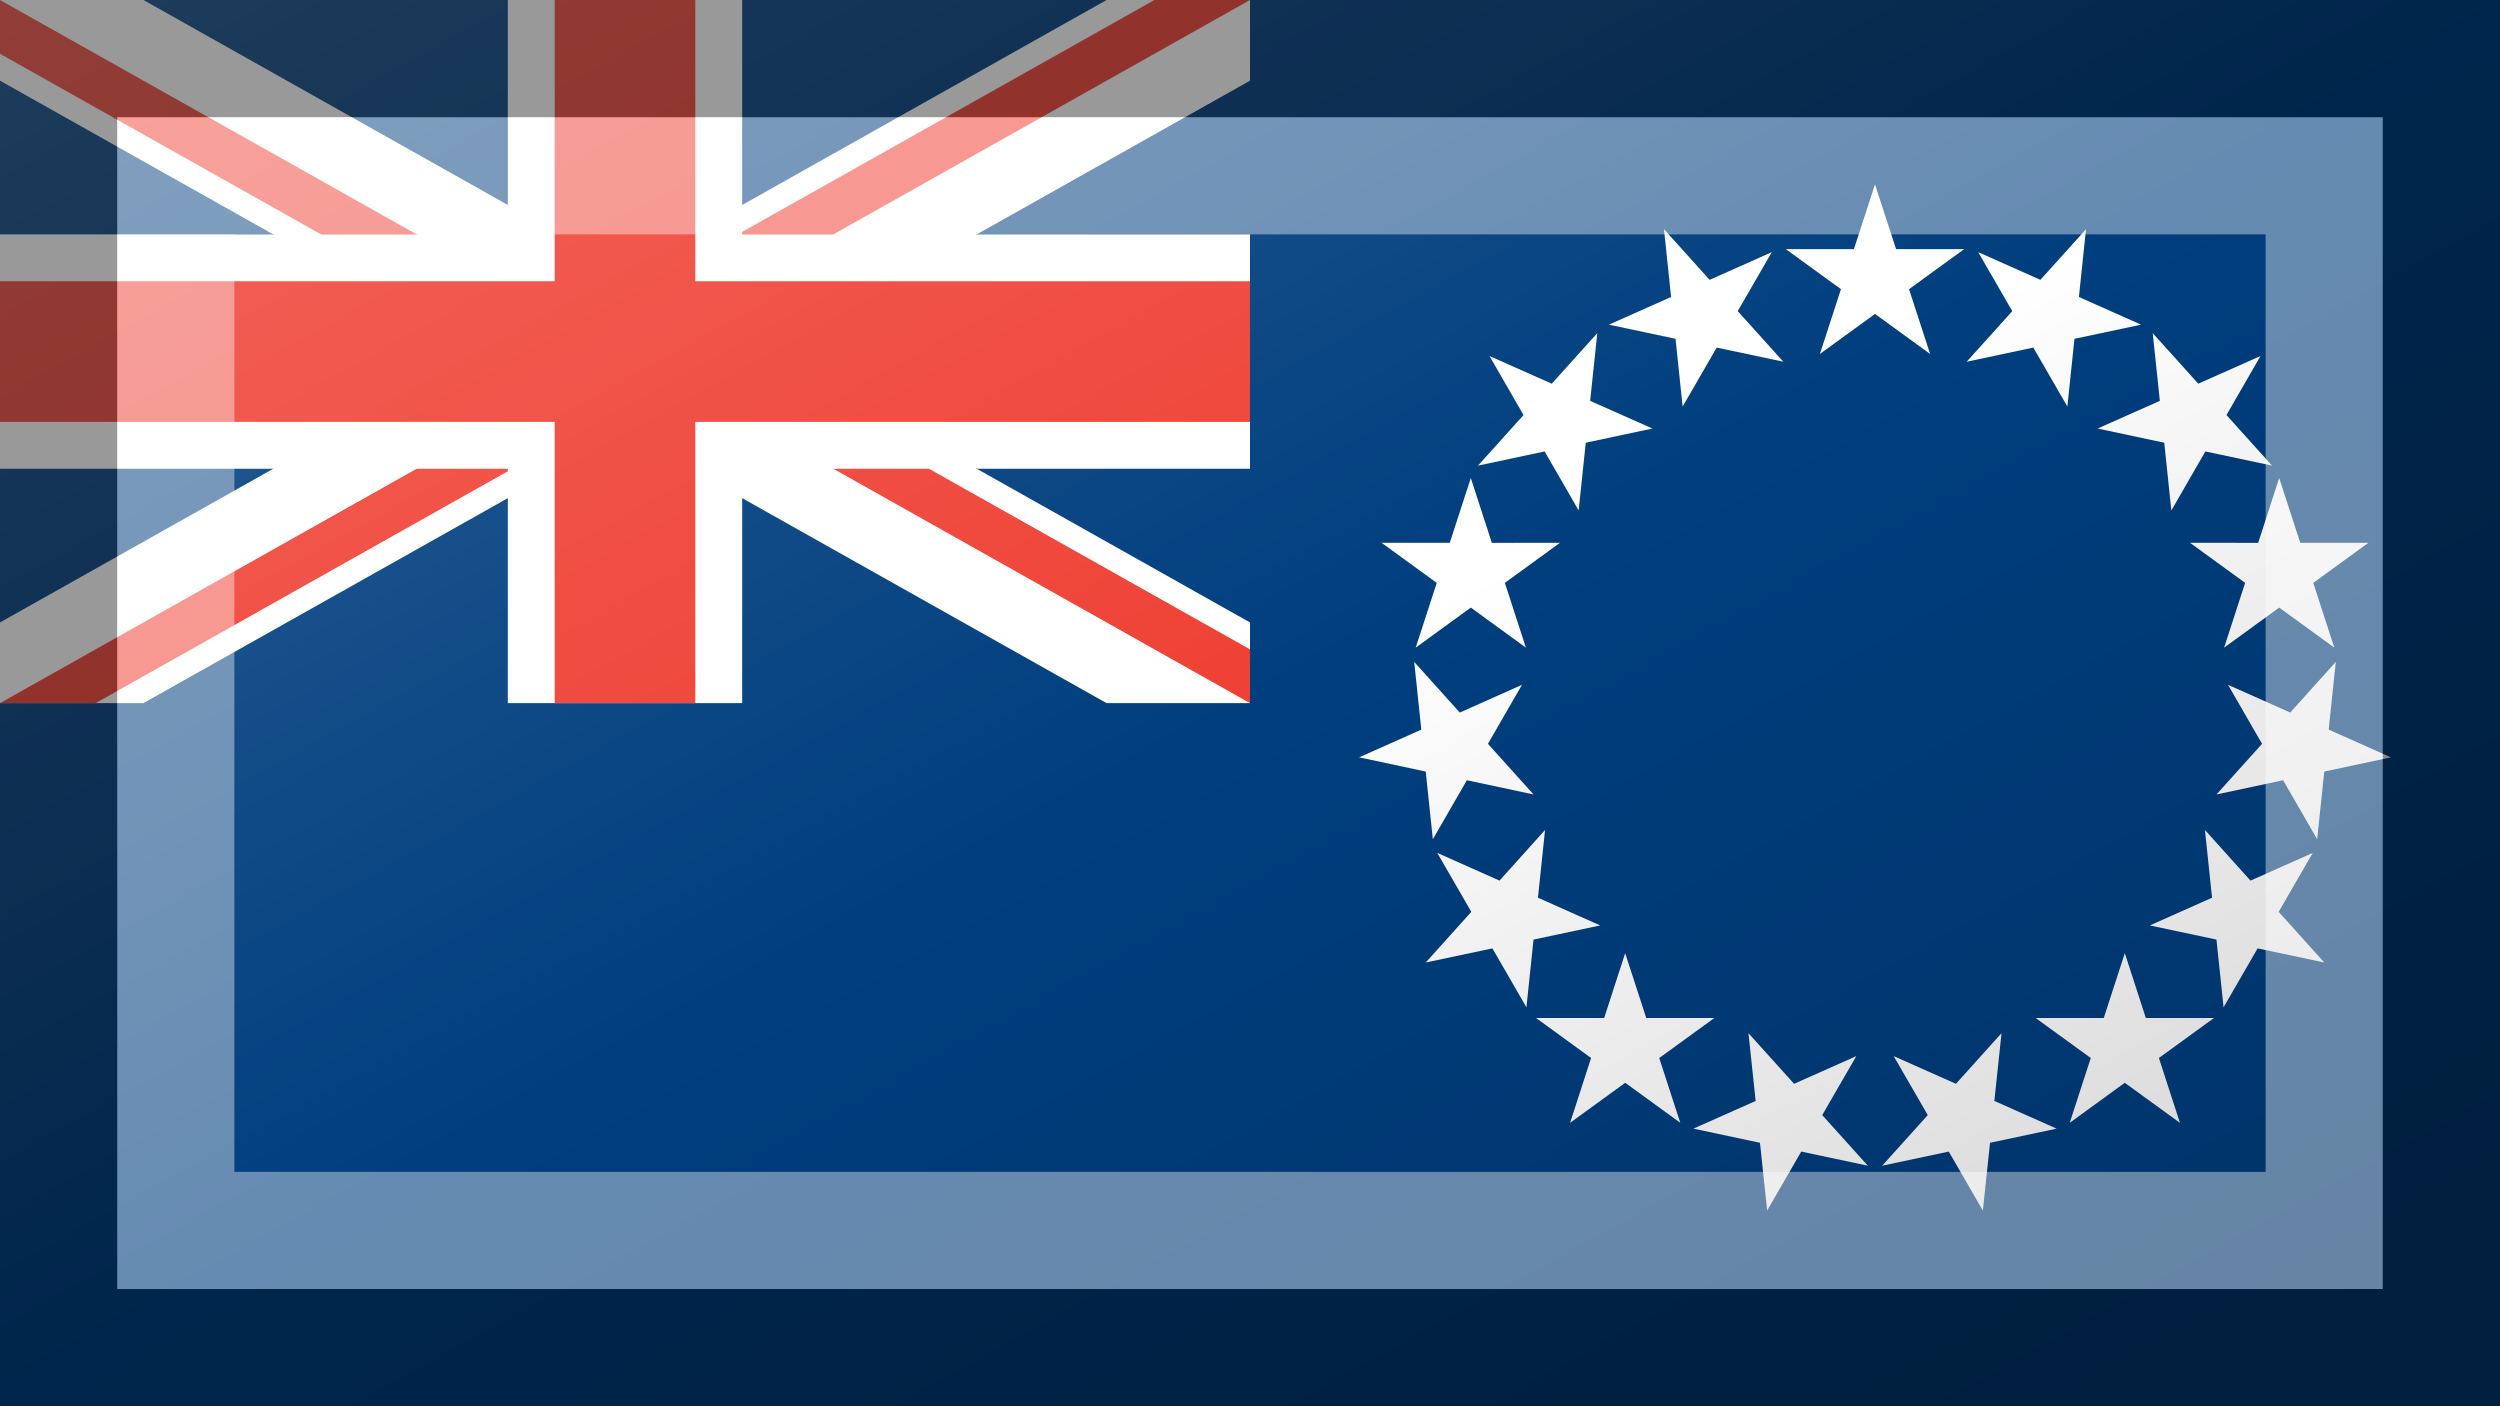 <?xml version="1.0"?>
<svg xmlns="http://www.w3.org/2000/svg" xmlns:xlink="http://www.w3.org/1999/xlink" version="1.1" width="640" height="360" viewBox="0 0 640 360">
<!-- Generated by Kreative Vexillo v1.0 -->
<style>
.blue{fill:rgb(0,62,126);}
.red{fill:rgb(239,65,53);}
.white{fill:rgb(255,255,255);}
</style>
<defs>
<path id="star" d="M 0.0 -1.0 L 0.225 -0.309 L 0.951 -0.309 L 0.363 0.118 L 0.588 0.809 L 0.0 0.382 L -0.588 0.809 L -0.363 0.118 L -0.951 -0.309 L -0.225 -0.309 Z"/>
<clipPath id="clip0">
<path d="M 0 0 L 0 13.768 L 135.523 90 L 0 166.232 L 0 166.232 L 0 180 L 24.477 180 L 160 103.768 L 160 103.768 L 160 103.768 L 160 103.768 L 160 103.768 L 160 103.768 L 295.523 180 L 320 180 L 320 166.232 L 184.477 90 L 184.477 90 L 320 13.768 L 320 0 L 295.523 0 L 160 76.232 L 160 76.232 L 160 76.232 L 160 76.232 L 160 76.232 L 160 76.232 L 24.477 0 Z"/>
</clipPath>
<linearGradient id="glaze" x1="0%" y1="0%" x2="100%" y2="100%">
<stop offset="0%" stop-color="rgb(255,255,255)" stop-opacity="0.2"/>
<stop offset="49.999%" stop-color="rgb(255,255,255)" stop-opacity="0.0"/>
<stop offset="50.001%" stop-color="rgb(0,0,0)" stop-opacity="0.0"/>
<stop offset="100%" stop-color="rgb(0,0,0)" stop-opacity="0.2"/>
</linearGradient>
</defs>
<g>
<rect x="0" y="0" width="640" height="360" class="blue"/>
<g>
<path d="M 0 0 L 0 20.652 L 0 20.652 L 123.285 90 L 123.285 90 L 0 159.348 L 0 159.348 L 0 180 L 36.715 180 L 160 110.652 L 160 110.652 L 283.285 180 L 320 180 L 320 159.348 L 196.715 90 L 320 20.652 L 320 0 L 283.285 0 L 160 69.348 L 160 69.348 L 36.715 0 Z" class="white"/>
<g clip-path="url(#clip0)">
<path d="M 0 0 L 160 90 L 0 90 Z" class="red"/>
<path d="M 320 0 L 160 90 L 160 0 Z" class="red"/>
<path d="M 0 180 L 160 90 L 160 180 Z" class="red"/>
<path d="M 320 180 L 160 90 L 320 90 Z" class="red"/>
</g>
<g>
<rect x="0" y="60" width="320" height="60" class="white"/>
<rect x="130" y="0" width="60" height="180" class="white"/>
</g>
<g>
<rect x="0" y="72" width="320" height="36" class="red"/>
<rect x="142" y="0" width="36" height="180" class="red"/>
</g>
</g>
<g>
<use xlink:href="#star" transform="translate(480 71.2) scale(24 24) rotate(0)" class="white"/>
<use xlink:href="#star" transform="translate(524.253 80.606) scale(24 24) rotate(24)" class="white"/>
<use xlink:href="#star" transform="translate(560.854 107.199) scale(24 24) rotate(48)" class="white"/>
<use xlink:href="#star" transform="translate(583.475 146.379) scale(24 24) rotate(72)" class="white"/>
<use xlink:href="#star" transform="translate(588.204 191.373) scale(24 24) rotate(96)" class="white"/>
<use xlink:href="#star" transform="translate(574.224 234.4) scale(24 24) rotate(120)" class="white"/>
<use xlink:href="#star" transform="translate(543.951 268.021) scale(24 24) rotate(144)" class="white"/>
<use xlink:href="#star" transform="translate(502.621 286.423) scale(24 24) rotate(168)" class="white"/>
<use xlink:href="#star" transform="translate(457.379 286.423) scale(24 24) rotate(192)" class="white"/>
<use xlink:href="#star" transform="translate(416.049 268.021) scale(24 24) rotate(216)" class="white"/>
<use xlink:href="#star" transform="translate(385.776 234.4) scale(24 24) rotate(240)" class="white"/>
<use xlink:href="#star" transform="translate(371.796 191.373) scale(24 24) rotate(264)" class="white"/>
<use xlink:href="#star" transform="translate(376.525 146.379) scale(24 24) rotate(288)" class="white"/>
<use xlink:href="#star" transform="translate(399.146 107.199) scale(24 24) rotate(312)" class="white"/>
<use xlink:href="#star" transform="translate(435.747 80.606) scale(24 24) rotate(336)" class="white"/>
</g>
</g>
<g>
<rect x="0" y="0" width="640" height="360" fill="url(#glaze)"/>
<path d="M 30 30 L 610 30 L 610 330 L 30 330 Z M 60 60 L 60 300 L 580 300 L 580 60 Z" fill="rgb(255,255,255)" opacity="0.4"/>
<path d="M 0 0 L 640 0 L 640 360 L 0 360 Z M 30 30 L 30 330 L 610 330 L 610 30 Z" fill="rgb(0,0,0)" opacity="0.4"/>
</g>
</svg>
